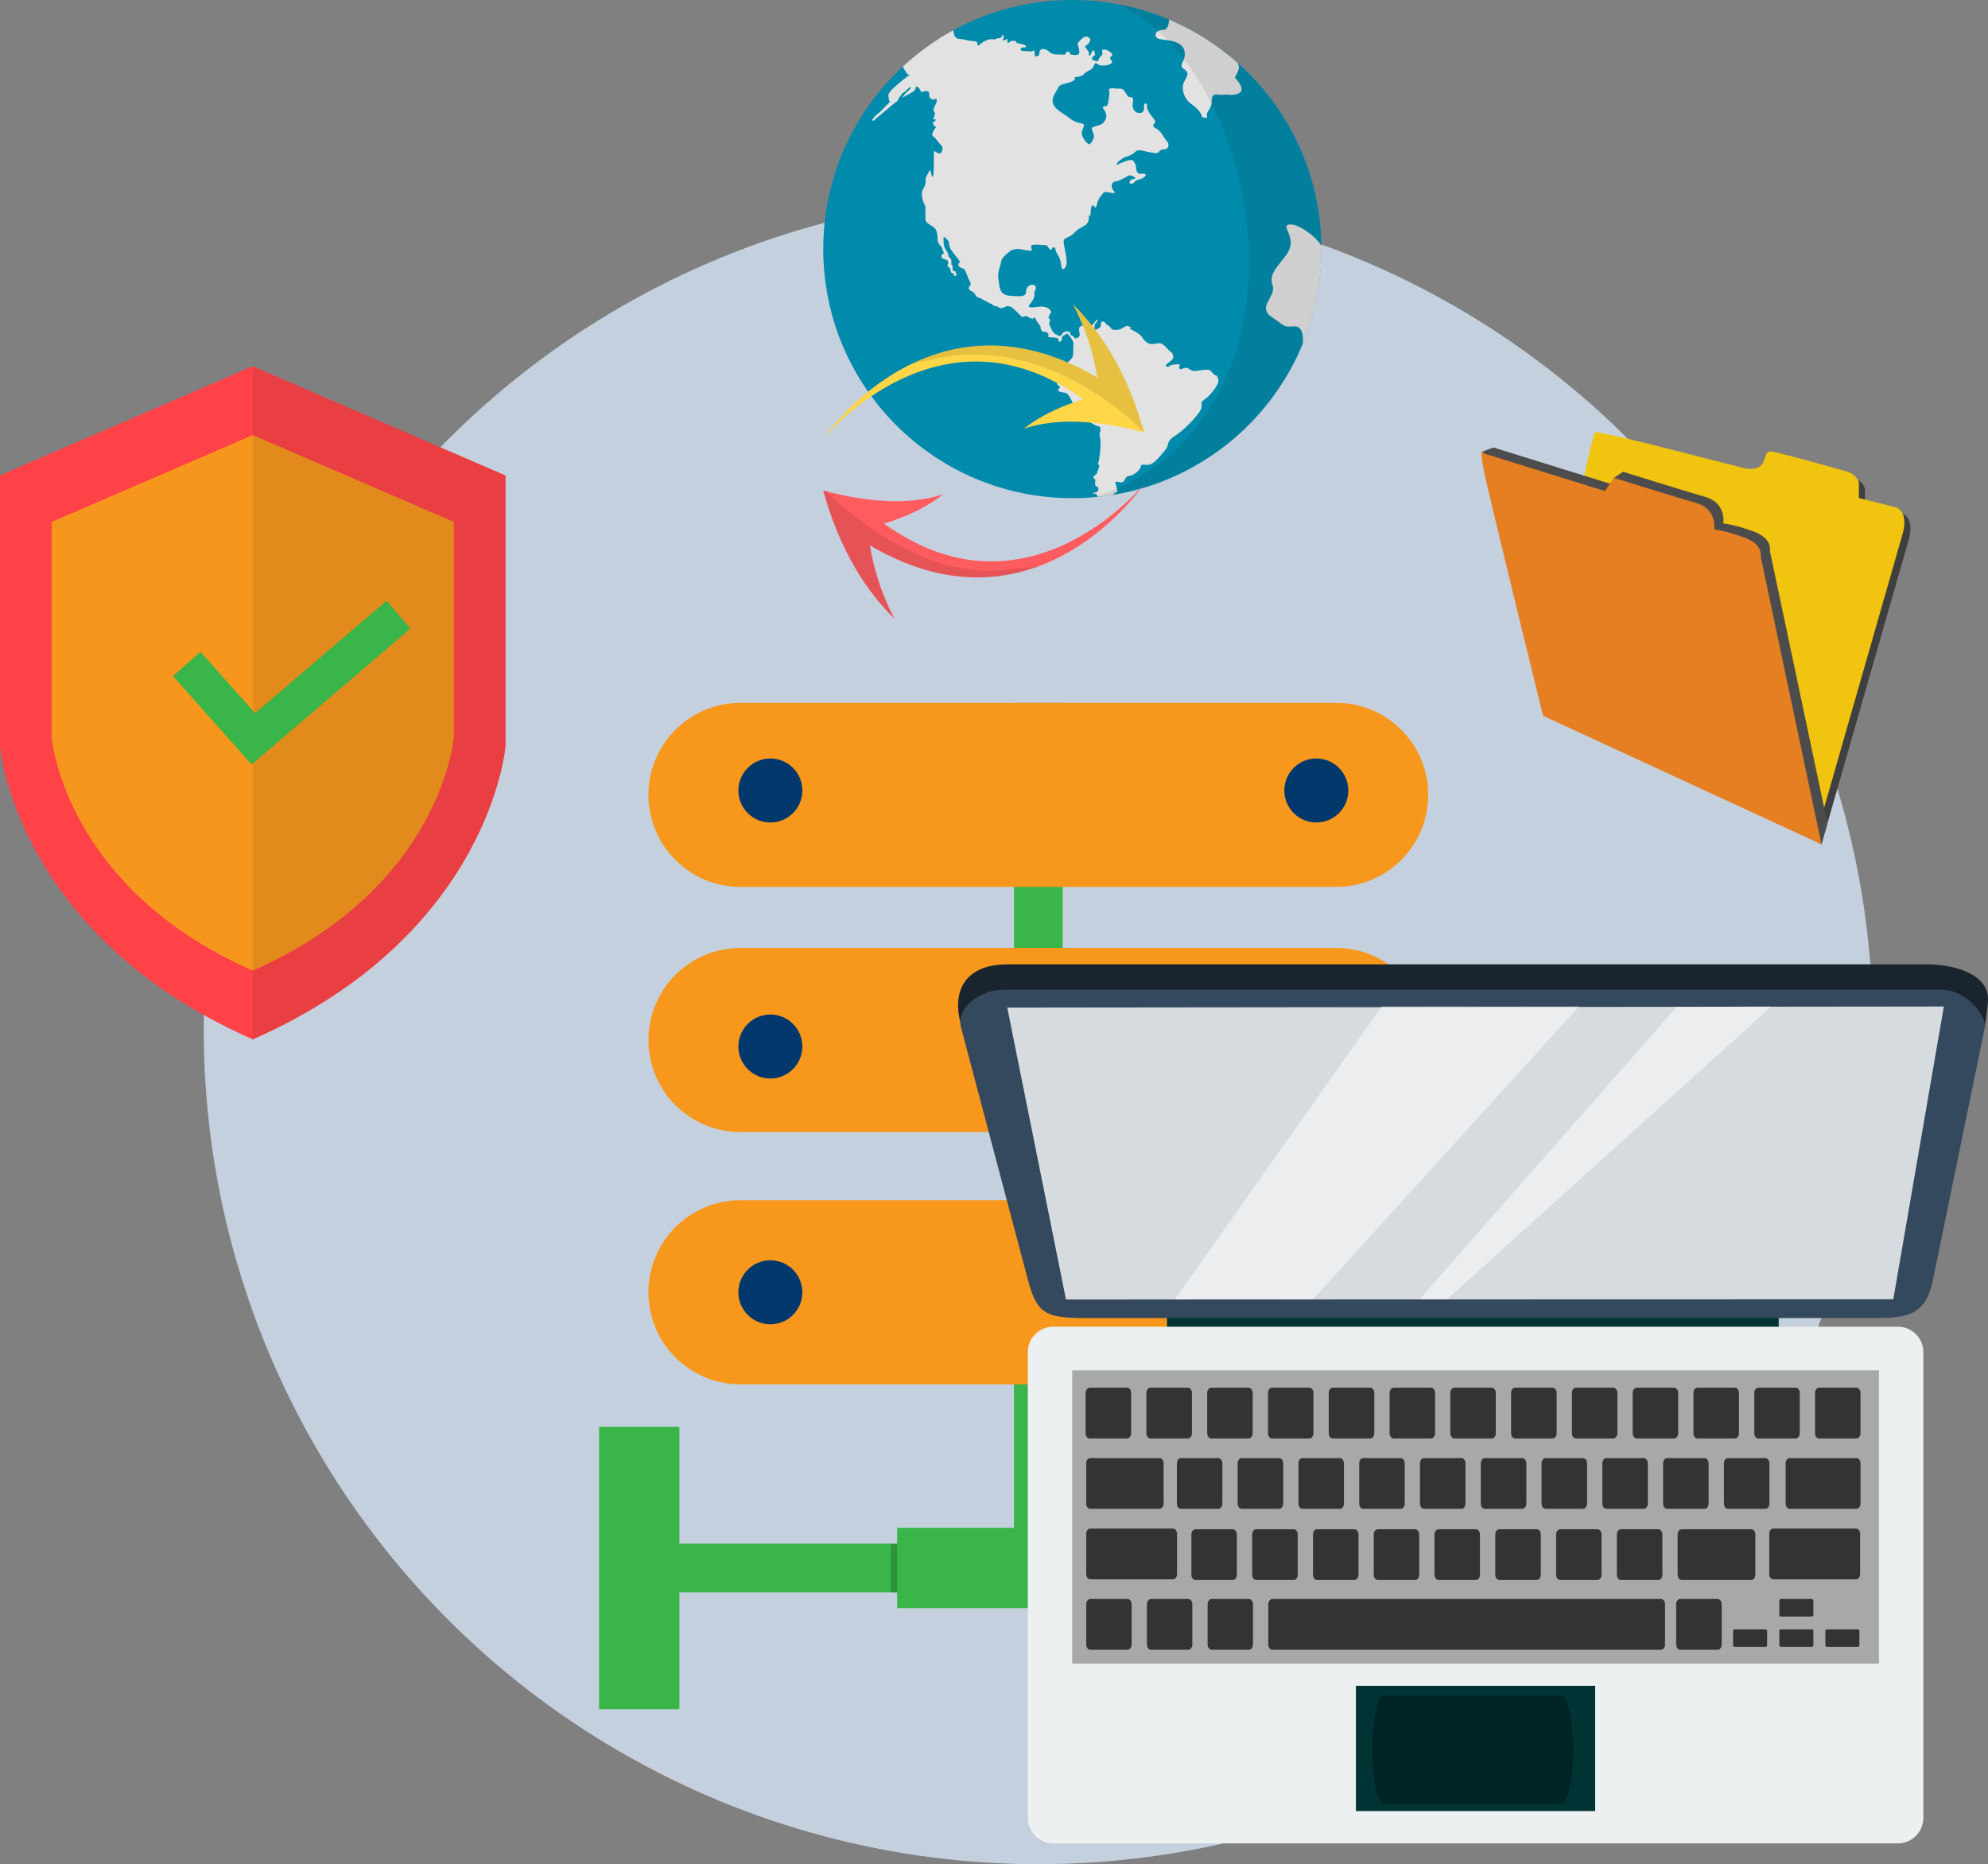 <svg id="Web_and_Development" data-name="Web and Development" xmlns="http://www.w3.org/2000/svg" viewBox="0 0 1267.24 1188.27"><rect x="0" y="0" width="1267.24" height="1188.27" fill="#808080" stroke="none"/><defs><style>.cls-1{fill:#c5d0de;}.cls-2{fill:#39b54a;}.cls-3{fill:#f7981c;}.cls-4{opacity:0.2;}.cls-5{fill:#03386d;}.cls-6{fill:#ff4247;}.cls-7{fill:#f7961c;}.cls-8{fill:#231f20;}.cls-13,.cls-8{opacity:0.1;}.cls-9{fill:#008aac;}.cls-10{fill:#e2e2e2;}.cls-11{fill:#ffd648;}.cls-12{fill:#ff5c60;}.cls-14{fill:#3f3f3f;}.cls-15{fill:#f1c40f;}.cls-16{fill:#4c4c4c;}.cls-17{fill:#e67e22;}.cls-18{fill:#033;}.cls-19{fill:#34495e;}.cls-19,.cls-20,.cls-21,.cls-22,.cls-25{fill-rule:evenodd;}.cls-20,.cls-24{opacity:0.5;}.cls-21,.cls-24{fill:#fff;}.cls-21{opacity:0.8;}.cls-22{fill:#ecf0f1;}.cls-23{opacity:0.3;}.cls-25{fill:#333;}</style></defs><title>9</title><g id="Data_Security" data-name="Data Security"><g id="Background"><circle id="Background_2" data-name="Background 2" class="cls-1" cx="661.87" cy="656.28" r="532"/></g><g id="Data_Security-2" data-name="Data Security"><g id="Data"><rect class="cls-2" x="646.35" y="448.01" width="31.05" height="533.2"/><rect class="cls-2" x="395.28" y="983.95" width="533.2" height="31.06"/><path class="cls-3" d="M2308.9,2029.23a58.67,58.67,0,0,1-58.67,58.67H1870.5a58.67,58.67,0,0,1-58.67-58.67h0a58.67,58.67,0,0,1,58.67-58.67h379.73a58.67,58.67,0,0,1,58.67,58.67Z" transform="translate(-1398.49 -1522.56)"/><path class="cls-3" d="M2308.9,2185.5a58.67,58.67,0,0,1-58.67,58.67H1870.5a58.67,58.67,0,0,1-58.67-58.67h0a58.66,58.66,0,0,1,58.67-58.67h379.73a58.66,58.66,0,0,1,58.67,58.67Z" transform="translate(-1398.49 -1522.56)"/><path class="cls-3" d="M2308.9,2346.3a58.66,58.66,0,0,1-58.67,58.67H1870.5a58.66,58.66,0,0,1-58.67-58.67h0a58.66,58.66,0,0,1,58.67-58.67h379.73a58.66,58.66,0,0,1,58.67,58.67Z" transform="translate(-1398.49 -1522.56)"/><rect class="cls-4" x="568.01" y="983.95" width="187.2" height="31.06"/><rect class="cls-2" x="571.88" y="973.87" width="180" height="51.2"/><rect class="cls-2" x="381.88" y="909.48" width="51.2" height="180"/><rect class="cls-2" x="893.27" y="909.48" width="51.2" height="180"/><circle class="cls-5" cx="491.07" cy="503.88" r="20.4"/><circle class="cls-5" cx="839.08" cy="503.88" r="20.4"/><circle class="cls-5" cx="847.47" cy="667.08" r="20.4"/><circle class="cls-5" cx="847.47" cy="823.74" r="20.4"/><circle class="cls-5" cx="491.07" cy="667.08" r="20.4"/><circle class="cls-5" cx="491.07" cy="823.74" r="20.4"/></g><g id="Security"><path class="cls-6" d="M1559.62,1756l-161.12,69.58V1998.2s9.51,120.18,161.12,186.9c151.61-66.73,161.12-186.9,161.12-186.9V1825.63Z" transform="translate(-1398.49 -1522.56)"/><path class="cls-7" d="M1559.62,1799.89l-128.2,55.36v137.3s7.57,95.62,128.2,148.7c120.63-53.09,128.19-148.7,128.19-148.7v-137.3Z" transform="translate(-1398.49 -1522.56)"/><path class="cls-8" d="M1720.74,1998.2V1825.63L1559.62,1756V2185.1C1711.23,2118.38,1720.74,1998.2,1720.74,1998.2Z" transform="translate(-1398.49 -1522.56)"/><polygon class="cls-2" points="160.47 487.21 261.62 400.7 246.43 382.93 162.6 454.62 127.79 415.44 110.31 430.98 160.24 487.15 160.37 487.3 160.37 487.3 160.37 487.3 160.47 487.21"/></g><g id="Globe"><g id="Globe-2" data-name="Globe"><circle class="cls-9" cx="683.55" cy="158.77" r="158.77"/><path class="cls-10" d="M2173.47,1761.81c-1,0-2.21-1.91-3.51-3.11s-8.3.34-10,.34-2.55-.74-4.08-1.68-3.21.21-4.41.47-1.74-.8-1-2.14-2.48-1-4.89-.54-1.47,1.67-3.41,1,2.27-2.88,3.68-4.55-.27-4.49-1.07-4.75-2.34-2.68-4.75-4.55-4.22-.47-7.09-.47-3.55-1.27-4.89-2.27-.94-3-6.29-5.82-3.08-1.28-2.74-1.81.87-.46-1-1.33-3.41,1-5.29,1.74a9.4,9.4,0,0,1-5,.33c-.8-.2-1.74-2.14-2.68-2.55a5.65,5.65,0,0,1-2.34-2.21,1.44,1.44,0,0,0-2.48,1.21c.07,1.74-.93,2.74-2.81,3.48s-1.07-2.07-1.07-2.94,1.67-1.74,1.81-3.08-1.67,1.27-3.41,3.14-2.94.13-6.29.47-1.74,3.82-1.74,5.76-2.81,2.6-3.28,2.14-.47-1.54-1.47-1.54-1.27-1.61-1.54-2.21-3.68-1.2-5,1.2-2.61.47-4.15,0-4.55-6.49-3.88-7.56.67-1.54-.07-2.28-.4-1.27.2-2.41,2.21-2.21-1-4.28-8.23-.27-10.91-.54-.53-2.21,0-2.74a13.43,13.43,0,0,0,2.14-4c.53-1.6-.47-1.73.47-3.88s.67-3.61-1.47-3.74-4.15,1.47-4.28,4.55-3.21,2.94-10.3,2.41-6.43-6.16-7.23-10.71,1.47-8.43,1.61-10.7,2.95-4.82,5.62-6.83,6.49-1.48,6.49-1.48,5.15,1.09,6.76,1,.27-1.34.4-2.95,7.9-.53,9.23-.53,1.07,1.07,2.54,2.53,1.2-1.46,2.68-1.19.27,1.2,2.41,4.68,1.74,4.68,2.41,7.63,2.14,1.47,3.08-.94-1.07-10.17-1.61-14.19,3.08-2.55,6.56-6.29,7.09-4,8.7-6.69-.13-7.09.8-4.68,1.07-.94,1.2-3.48,1.47-3.61,2.14-2.14,1.47.4,2-2.14,2.81-5.15,3.88-6.43,3.21-.06,6.16,0,.13-.53-.74-3.48,1.88-4,3-4,6-2.6,7.1-3.27,2.47-.61,4.35.8-1.74.33-2.94,2.41,1.73,2.34,3,.47,4.08-1,6.49-3.41-2.74-1.54-3.88-1.87-1.84-3.14-1.74-4a6.38,6.38,0,0,0-1.91-4.22c-1.2-1-4.31.1-7,1.2s-3.51,2.11-3.31.8,4.71-4.32,5.92-4.51a13.86,13.86,0,0,0,6.22-3.42c1.61-1.8,6.22.3,8.33.5s5.12,1.41,6.22-.1,2-1.5,4.22-1.81,2.61-3.51,1.1-4.92-3.71-6.52-6.82-8.13-1.91-2.6-.9-3.91-3.15-4.52-4.49-7.86.13-4.15-1.47-4.28-.54,2.41-1.34,4.68-4.15,1.07-4.68.94a5.79,5.79,0,0,1-2.28-4.55c.14-2.14.67-4,0-4.68s-2.14-.13-2.94-.94-1.87-3.21-3.08-4.28-3.88-.4-5.75-.81-3.62.27-3.21,1.47.13,2.81-.53,7.1-2,2-3.08,3.07.67,1.34,1.61,4.42-1.21,5.35-2.14,6.29-4,1.6-6,2.27.13,3.21.4,5.35-1.74,5.22-2.81,5.63-4.55-4-4.82-6.56,2.14-5.35,1.07-6.15-5.22-.8-9.1-4-8.56-4.95-10.17-8.83,1.6-7.36,2.95-10.17,4-2.41,8.29-4,1.6-3.08,2.68-3.08,4.55-.53,5.35-1.61,2.68-2.14,4.42-3.07,2.14-2.81,2.81-3.88,2.54,1.47,4.68,1.2,2,.4,4.95-.94.4-2.14.14-3.61,1.88-1.07,1.2-2.68-3.61-3.22-5.56-2.94.61,2.14-1.4,4-1.6,3.08-2.28,3.35-3.61-.67-3.61-1.6,1.33-1.75,1.87-2.15-.4-2.4-.67-3.07-1.47.8-1.74,2.14-1.73,1.47-1.33.27-1.07-2.68-2.14-4.15,1.07-1.33,2.28-3.21.8-2.68-.8-3.61-3.48.53-5.35,2.55-1.2,1.87-.54,4.41,0,0,.4,2.41-3.08,2.14-3.08,2.14a12.4,12.4,0,0,1-2.41-.4c-.67-.27,0-1.2-1.47-1.74s-2.14,1.88-2.14,1.88-4-.14-5.62-.14-3.88-.8-4.28-1.47a6.08,6.08,0,0,0-4.15-2c-1.74,0-2.41,1.47-2.41,3.21s-2.94,1.88-2.81,1.07a19.12,19.12,0,0,0-.4-3.61l-1.61.94s-4.42-.27-5.89-.4-.94-2-.94-2l2.94-.27.4-.67a5.08,5.08,0,0,0-1.6-1.07c-.8-.27-4.28-.94-4.28-.94l-1.07-1.47h-2.28c-.67,0-1.74,1.34-2.27,1.34s-.54-1.47-.54-1.47l.27-1.2-1.33.67c-1.34.66-1.87.13-1.87.13l.53-1.34.13-1.47s-.8-.94-.8-.27a2.78,2.78,0,0,1-2.54,2c-1.2-.14-2,1.07-3.75.66s-5.08.81-7,2.41-3.08,2.14-2.68.27-5.22-1.6-6.16-2a30.26,30.26,0,0,0-5.62-.94,3.24,3.24,0,0,1-2.81-2.14l-.93-3.3A159.13,159.13,0,0,0,1974,1565a30.1,30.1,0,0,0,3,4.88,1.66,1.66,0,0,0,1.87,0,111.07,111.07,0,0,0-9.77,7.86c-6,5.31-4,5.92-4,7.93s1.21,1.21,1.21,1.21-4.68,4.81-6,6.15-3.75,3.21-3.75,3.21l-2.41,2.94,1.07.4,14.55-12.21s.9-.2,1-.7a6.24,6.24,0,0,1,1.2-2.3,13.25,13.25,0,0,0,1.61-2.21,8.52,8.52,0,0,0,2-1.41c1.1-1,2.21-2.51,3.11-2.61s0,1.3-1.61,2.61a23.87,23.87,0,0,0-3.51,4.11s5.32-2.81,7.13-4,1.2-3,1.91-3.11,2.31,1.41,2.81,2.91,1.11-.3,3.82,0,.9,2.41,1.91,3.81,1,1.81,3.61,1.2-1,5.63-1,5.63l-.2,2a11.17,11.17,0,0,1,1,1.61c0,.2-1.2,3.81-1.2,3.81h2a8,8,0,0,1-1.81,1.61c-1,.61.2,2.21,1.2,3s0,0-1.41,3.22,0,2.21,1.61,4.41a59.4,59.4,0,0,0,3.82,4.62c1.2,1.41,0,4.62-1.2,4.82s-3.82-1.81-3.82-1.81c.2,30.11-1.81,10-2.81,12.65s-2.41,4-2.41,5.62a10,10,0,0,1-1.61,6.22c-1.61,2.21-.2,7.23,0,7.83s1.47,3.22,1.47,3.22v8.23c0,2.68,4.81,4,6.42,6.29s1.2,6.69,1.34,7.43a8.69,8.69,0,0,0,2.07,3.41c.94.87,1,2.34,1.74,3.68s-1.14.87-1.34,2.61,1.67,1.8,2.68,2.21a2.07,2.07,0,0,1,1.47,2.88c-.53,1.88-.27,1.2.74,2.27s.53.4,1.07,2.41,1.88,1.14,1.88,1.14v1.2c0,.33,1.2.67,1.2.67l.8-1.21s-.6-.26-.6-.46-.13-1.2-.13-1.2l-1.81-.74a8.65,8.65,0,0,1-.27-1.4v-1.74c0-.27-.67-.47-.67-.47s-.06-1.81-.06-2.88-1.74-2.08-1.81-2.54a7.47,7.47,0,0,0-.87-3c-.67-1-2.28-3.14-2.21-5.42s-.53-3.75.34-3.75,2.34,2.21,2.74,2.61.06,3.08,1.74,5.55,6,7.56,5.61,8-1.51.25-.9,1.76,2.06,1.86,3.16,2.15,2.91,6.43,4.11,8.43-.3,2-.6,3.31.1,2,2.11,2.91,1.61,3.11,3.92,3.82,6.82,3.64,8,3.91,1.07,1.34,2.68,1.48a4.26,4.26,0,0,1,2.68,1.19c.8.53,3.61-.53,4.15-.94s1.07-.27,2.54,0,5.76,4.82,7.09,6.15,2.41-.53,3.48,0,3.08,1.74,3.88,1.61.8-.81,1.34-.81.13,1.07,2.14,3.62,1.61,3.07,1.61,3.48.93,2.41,2.27,2.14,2.68,1.13,2.68,1.13v2.21s4.55.27,5.48.53,1.08,2.27,1.48,2.55,2-1.61,1.74-2.68,1.74-1.61,2.54-2.41,1.88.93,2.54,1.74,2.15,2.81,2.15,4.41-.14,4-.14,6.56-2,3.74-3.48,5.49-2.81,2.54-3.48,3.35a7.82,7.82,0,0,0-.94,4.82c.27,1.47,2.14.13,2.14,1.88s-1.74.8-3.75,2.4.27,1.75.94,3.08-.94.27-.94,1.88,2.41,1.34,4.69,2,4.68,6.56,6,9.64,2.67,5.76,4,6.29,1.47,1.74,4.28,2.41,5,2.88,6.6,2.88,1.53,2.71,1,3.82-.1,1.41.3,5.42-.91,13-1.33,14-.31.81.43,1.54-1.2,3.95-1.27,4.95-1.94,1.61-2.33,2.55.92.94,1.19,1.81-.53,3,.27,3.81,1.54.53,1.75,1.8a2.11,2.11,0,0,1-2.08,2.47c-1.34,0-1.34,1.41-.74.94a1.37,1.37,0,0,1,1.41,0l1.08,1.89q4.92-.51,9.74-1.32c.69-.79,1.28-1.43,1.77-1.52,1.61-.27.8-1.87-.14-5.21s2.28-.54,4.28-1.34,1.34-3.48,4.15-3.88,5.89-2.94,7.09-4.82-.53-2.81,3.88-2.28,8.43-5.08,11.91-9.23.4-5.48,6.56-9.36,16.13-14.42,16.73-17.73-1.11-3.41,2.41-5.72,7.93-8.73,8.33-10.54S2174.47,1761.81,2173.47,1761.81Z" transform="translate(-1398.49 -1522.56)"/><path class="cls-10" d="M2139.58,1541.65c-5.08,0-6.16,5.08-1.6,5.89s13.91.81,15.52,7.49-4.82,8.57,0,11.78-1.07,6.69-1.07,11.24a13.17,13.17,0,0,0,5.35,10.71c3.21,2.41,6.42,5.62,6.69,7.49s3.48,1.34,3.48,1.34a7.13,7.13,0,0,1,0-2.68c.27-1.61,2.94-3.48,2.94-8s2.39-4.28,4.27-4,5.63-.27,6.7,0,7.49.27,8-2.95-4.28-8-4.28-8,2.71-4.48,2.68-6.52a11.94,11.94,0,0,0-.76-2.68,158.89,158.89,0,0,0-43.85-27.71C2143.68,1537.5,2143.12,1541.65,2139.58,1541.65Z" transform="translate(-1398.49 -1522.56)"/><path class="cls-10" d="M2234.59,1672.39c-9.23-7.63-15.26-7.63-16.06-5.62s6.42,9.24,0,18.07-11.24,12.44-8.83,19.67-10.09,13.65-.63,20.07,7.45,6.42,14.28,6,5.83,10.21,5.34,11.67a158.23,158.23,0,0,0,12.12-60.94c0-.66,0-1.32,0-2A26.54,26.54,0,0,0,2234.59,1672.39Z" transform="translate(-1398.49 -1522.56)"/><path class="cls-8" d="M2096.73,1839.42A158.78,158.78,0,0,0,2109.6,1525C2201.67,1562,2247.44,1786.81,2096.73,1839.42Z" transform="translate(-1398.49 -1522.56)"/></g><g id="Loading"><path class="cls-11" d="M2127.75,1798.11l-1-3.54-1.23-4.11c-.48-1.59-1.09-3.34-1.74-5.29a202.19,202.19,0,0,0-12.1-28.56c-1.36-2.58-2.75-5.2-4.26-7.7l-2.25-3.78-2.35-3.64c-1.55-2.42-3.17-4.69-4.77-6.86s-3.17-4.19-4.68-6.07-3-3.56-4.28-5-2.48-2.82-3.51-3.84l-3.21-3.29,1,2c.64,1.29,1.59,3.09,2.59,5.31s2.12,4.79,3.23,7.53,2.13,5.73,3.12,8.64,1.8,5.89,2.54,8.61,1.3,5.32,1.78,7.49.8,4,1,5.26l.35,2-1.95-1.15c-1.25-.77-3.19-1.77-5.6-3.1a155.5,155.5,0,0,0-21-9.21,123.82,123.82,0,0,0-31.67-6.73,110.47,110.47,0,0,0-36.61,3.42,119.37,119.37,0,0,0-17.47,6.12,136.46,136.46,0,0,0-15.74,8.26,154.87,154.87,0,0,0-24.76,18.93,164.28,164.28,0,0,0-15,16c-3.34,4.09-5,6.59-5,6.59s1.89-2.35,5.54-6.12a163.32,163.32,0,0,1,16.14-14.48,151.14,151.14,0,0,1,25.61-16.33,129.45,129.45,0,0,1,15.65-6.58,111.4,111.4,0,0,1,16.81-4.32,100.69,100.69,0,0,1,33.57-.29,111.18,111.18,0,0,1,27.84,8.46,140.61,140.61,0,0,1,18.14,9.9c2.08,1.4,3.75,2.43,4.83,3.24l1.68,1.2-1.84.57c-1.17.38-2.81.88-4.78,1.61s-4.21,1.55-6.56,2.51-4.83,2.12-7.21,3.26-4.73,2.46-6.83,3.65-4,2.47-5.61,3.52-2.86,2-3.75,2.68l-1.37,1,2.72-.87c.88-.3,2-.55,3.23-.87s2.72-.68,4.34-1a110.82,110.82,0,0,1,25.6-1.66,174.55,174.55,0,0,1,27.79,3.61c1.93.4,3.73.77,5.3,1.15l4.07,1Z" transform="translate(-1398.49 -1522.56)"/><path class="cls-12" d="M1923.26,1835.27l1,3.54,1.22,4.1c.48,1.59,1.09,3.34,1.74,5.3a202.94,202.94,0,0,0,12.1,28.55c1.36,2.58,2.75,5.2,4.26,7.71l2.25,3.78,2.35,3.63c1.55,2.41,3.17,4.69,4.77,6.86s3.17,4.19,4.68,6.07,3,3.56,4.28,5,2.48,2.82,3.5,3.84l3.22,3.29-1-2c-.64-1.29-1.59-3.09-2.59-5.31s-2.12-4.79-3.23-7.53-2.14-5.72-3.12-8.63-1.79-5.9-2.54-8.61-1.3-5.31-1.78-7.48-.8-4-1-5.26-.35-2-.35-2l1.95,1.15c1.25.77,3.19,1.78,5.6,3.11a156.34,156.34,0,0,0,21,9.21,124.12,124.12,0,0,0,31.67,6.73,110.64,110.64,0,0,0,36.61-3.43,117.64,117.64,0,0,0,17.47-6.12,135.1,135.1,0,0,0,15.74-8.25,155.78,155.78,0,0,0,24.76-18.93,164.21,164.21,0,0,0,15-16c3.34-4.09,5-6.59,5-6.59s-1.88,2.35-5.54,6.12a162.11,162.11,0,0,1-16.13,14.48,151.32,151.32,0,0,1-25.61,16.34,130.55,130.55,0,0,1-15.65,6.57,110.74,110.74,0,0,1-16.81,4.32,100.7,100.7,0,0,1-33.57.29,111.45,111.45,0,0,1-27.84-8.46,140.55,140.55,0,0,1-18.14-9.91c-2.08-1.39-3.75-2.43-4.83-3.24l-1.68-1.2,1.84-.57c1.17-.37,2.81-.88,4.78-1.6s4.21-1.56,6.56-2.51,4.83-2.12,7.21-3.25,4.73-2.46,6.83-3.66,4-2.47,5.61-3.52,2.87-2,3.75-2.68l1.37-1-2.72.87c-.88.3-2,.54-3.23.87s-2.73.68-4.34,1a110.87,110.87,0,0,1-25.6,1.66,175.36,175.36,0,0,1-27.79-3.6c-1.93-.41-3.73-.77-5.3-1.15l-4.07-1Z" transform="translate(-1398.49 -1522.56)"/><path class="cls-13" d="M2059.56,1883.86c-5.2.27-11.46.85-19,1.81-51.72,6.6-99.34-34.22-115.56-50l-1.77-.44,1,3.54,1.22,4.1c.48,1.59,1.09,3.34,1.74,5.3a202.94,202.94,0,0,0,12.1,28.55c1.36,2.58,2.75,5.2,4.26,7.71l2.25,3.78,2.35,3.63c1.55,2.41,3.17,4.69,4.77,6.86s3.17,4.19,4.68,6.07,3,3.56,4.28,5,2.48,2.82,3.5,3.84l3.22,3.29-1-2c-.64-1.29-1.59-3.09-2.59-5.31s-2.12-4.79-3.23-7.53-2.14-5.72-3.12-8.63-1.79-5.9-2.54-8.61-1.3-5.31-1.78-7.48-.8-4-1-5.26-.35-2-.35-2l1.95,1.15c1.25.77,3.19,1.78,5.6,3.11a156.34,156.34,0,0,0,21,9.21,124.12,124.12,0,0,0,31.67,6.73,110.64,110.64,0,0,0,36.61-3.43C2053.1,1886,2056.36,1885,2059.56,1883.86Z" transform="translate(-1398.49 -1522.56)"/><path class="cls-13" d="M2125.49,1790.47c-.48-1.59-1.09-3.34-1.74-5.29a202.19,202.19,0,0,0-12.1-28.56c-1.36-2.58-2.75-5.2-4.26-7.7l-2.25-3.78-2.35-3.64c-1.55-2.42-3.17-4.69-4.77-6.86s-3.17-4.19-4.68-6.07-3-3.56-4.28-5-2.48-2.82-3.51-3.84l-3.21-3.29,1,2c.64,1.29,1.59,3.09,2.59,5.31s2.12,4.79,3.23,7.53,2.13,5.73,3.12,8.64,1.8,5.89,2.54,8.61,1.3,5.32,1.78,7.49.8,4,1,5.26l.35,2-1.95-1.15c-1.25-.77-3.19-1.77-5.6-3.1a155.5,155.5,0,0,0-21-9.21,123.82,123.82,0,0,0-31.67-6.73,110.47,110.47,0,0,0-36.61,3.42,119.37,119.37,0,0,0-17.47,6.12q-2.06.91-4,1.88c4.88-1.07,10.37-2.25,16.59-3.53,73.62-15.21,131.45,47.19,131.45,47.19l-1-3.54Z" transform="translate(-1398.49 -1522.56)"/></g></g><g id="Document"><path class="cls-14" d="M2410.51,1838.77s7.1-36.78,9-36.78,9,1.07,38.72,8.6,54.86,14,54.86,14,11,3.22,13.55-4.19,1.29-7.42,16.13-3.55,37.43,10.33,37.43,10.33,7.1,2.58,7.1,7.75v9l23.23,5.81s9,1.93,4.52,17.42-55.5,193.61-55.5,193.61Z" transform="translate(-1398.49 -1522.56)"/><path class="cls-15" d="M2406.64,1834.9s7.1-36.78,9-36.78,9,1.07,38.72,8.6,54.86,14,54.86,14,11,3.23,13.55-4.19,1.29-7.42,16.14-3.55,37.43,10.32,37.43,10.32,7.1,2.58,7.1,7.75v9l23.23,5.81s9,1.93,4.52,17.42-55.5,193.61-55.5,193.61Z" transform="translate(-1398.49 -1522.56)"/><path class="cls-16" d="M2563.4,2047.45l-36.73-173.83s1.94-7.74-10.33-12.26-19.36-5.16-19.36-5.16,2.16-12.9-11.18-16.78-52.71-16.14-52.71-16.14l-5.81,3.87v4.52l-76.8-23.87-7.53,2.79,45,164.35,171.66,85.83Z" transform="translate(-1398.49 -1522.56)"/><path class="cls-17" d="M2559.59,2060.77l-38.72-183.28s1.93-7.74-10.33-12.26-19.36-5.16-19.36-5.16,2.16-12.91-11.18-16.78-52.71-16.14-52.71-16.14l-5.81,8.39-76.8-23.88s-3.87-6.45,0,12.27,37.43,154.88,37.43,154.88Z" transform="translate(-1398.49 -1522.56)"/></g></g></g><g id="Laptop"><rect class="cls-18" x="743.92" y="835.07" width="389.91" height="18.11"/><path class="cls-19" d="M2627.16,2137.3H2040.69c-26.88,0-35.18,16.88-30,36.83,0-.25,0-.48,0-.72a13.89,13.89,0,0,0,.42,4.11l42.44,160.21c6.41,24.33,12.17,25.09,43.81,25l490.36,0c25.46,0,37.87,0,42.91-24.37l33.06-160.83a14.88,14.88,0,0,0,.22-1.83.16.16,0,0,1,0,0l1.6-13.63C2667.86,2142.54,2642.11,2137.3,2627.16,2137.3Zm-616.16,34c-.08.38-.15.76-.19,1.14C2010.85,2172,2010.93,2171.65,2011,2171.27Zm1.27-3.73c-.09.18-.2.36-.28.55C2012.08,2167.91,2012.18,2167.73,2012.27,2167.55Zm-.72,1.73c-.11.31-.23.62-.32.93C2011.32,2169.9,2011.44,2169.59,2011.55,2169.28Zm23.94-15.69c.88-.08,1.77-.12,2.66-.12C2037.26,2153.47,2036.37,2153.52,2035.49,2153.6Zm-16.31,6.06.18-.14Zm1.92-1.29.37-.23Zm2.1-1.18.56-.29Zm2.25-1.06.74-.31Zm2.37-.91,1-.3Zm2.48-.73c.4-.1.8-.18,1.2-.27C2031.11,2154.31,2030.71,2154.39,2030.31,2154.49Zm2.56-.55c.52-.09,1-.15,1.55-.21C2033.91,2153.79,2033.39,2153.85,2032.87,2153.94Z" transform="translate(-1398.49 -1522.56)"/><path class="cls-20" d="M2040.69,2137.3h586.47c14.95,0,40.7,5.24,38.44,24.8l-1.6,13.63c-2.16-10.14-14.8-22.26-27.2-22.26H2038.14c-13.49,0-27.59,9.34-27.44,20.66-5.19-19.95,3.11-36.83,30-36.83Z" transform="translate(-1398.49 -1522.56)"/><polygon class="cls-21" points="642.06 642.23 1239.09 641.57 1206.88 828.19 679.5 828.33 642.06 642.23"/><path class="cls-22" d="M2069.88,2368.24H2608.3a16.28,16.28,0,0,1,16.22,16.22v296.89a16.28,16.28,0,0,1-16.22,16.22H2069.88a16.28,16.28,0,0,1-16.22-16.22V2384.46a16.28,16.28,0,0,1,16.22-16.22Z" transform="translate(-1398.49 -1522.56)"/><rect class="cls-18" x="864.32" y="1074.58" width="152.51" height="79.83"/><rect class="cls-23" x="683.48" y="873.49" width="514.25" height="186.93"/><path class="cls-23" d="M2401.15,2637.8c0,19-3.29,34.43-7.34,34.43H2280.62c-4.06,0-7.34-15.42-7.34-34.43h0c0-19,3.29-34.42,7.34-34.42h113.19c4.05,0,7.34,15.41,7.34,34.42Z" transform="translate(-1398.49 -1522.56)"/><g id="Light"><polygon class="cls-24" points="1006.5 641.59 880.73 641.57 748.88 828.29 836.96 828.24 1006.5 641.59"/><polygon class="cls-24" points="1068.85 641.75 904.81 828.24 922.44 828.24 1129.1 641.61 1068.85 641.75"/></g><g id="Keyboard"><path class="cls-25" d="M2093.1,2407.1H2117c1.41,0,2.53,1.51,2.53,3.33v25.71c0,1.82-1.12,3.33-2.53,3.33H2093.1c-1.42,0-2.58-1.5-2.58-3.33v-25.71c0-1.82,1.17-3.33,2.58-3.33Z" transform="translate(-1398.49 -1522.56)"/><path class="cls-25" d="M2131.83,2407.1h23.87c1.41,0,2.58,1.51,2.58,3.33v25.71c0,1.82-1.17,3.33-2.58,3.33h-23.87c-1.41,0-2.58-1.5-2.58-3.33v-25.71c0-1.82,1.17-3.33,2.58-3.33Z" transform="translate(-1398.49 -1522.56)"/><path class="cls-25" d="M2170.61,2407.1h23.82c1.41,0,2.58,1.51,2.58,3.33v25.71c0,1.82-1.17,3.33-2.58,3.33h-23.82c-1.42,0-2.59-1.5-2.59-3.33v-25.71c0-1.82,1.17-3.33,2.59-3.33Z" transform="translate(-1398.49 -1522.56)"/><path class="cls-25" d="M2209.34,2407.1h23.82c1.46,0,2.58,1.51,2.58,3.33v25.71c0,1.82-1.12,3.33-2.58,3.33h-23.82c-1.41,0-2.58-1.5-2.58-3.33v-25.71c0-1.82,1.17-3.33,2.58-3.33Z" transform="translate(-1398.49 -1522.56)"/><path class="cls-25" d="M2248.07,2407.1h23.87c1.41,0,2.58,1.51,2.58,3.33v25.71c0,1.82-1.17,3.33-2.58,3.33h-23.87c-1.41,0-2.58-1.5-2.58-3.33v-25.71c0-1.82,1.17-3.33,2.58-3.33Z" transform="translate(-1398.49 -1522.56)"/><path class="cls-25" d="M2286.85,2407.1h23.83c1.41,0,2.58,1.51,2.58,3.33v25.71c0,1.82-1.17,3.33-2.58,3.33h-23.83c-1.41,0-2.58-1.5-2.58-3.33v-25.71c0-1.82,1.17-3.33,2.58-3.33Z" transform="translate(-1398.49 -1522.56)"/><path class="cls-25" d="M2325.58,2407.1h23.82c1.46,0,2.58,1.51,2.58,3.33v25.71c0,1.82-1.11,3.33-2.58,3.33h-23.82c-1.41,0-2.58-1.5-2.58-3.33v-25.71c0-1.82,1.17-3.33,2.58-3.33Z" transform="translate(-1398.49 -1522.56)"/><path class="cls-25" d="M2364.31,2407.1h23.87c1.41,0,2.58,1.51,2.58,3.33v25.71c0,1.82-1.17,3.33-2.58,3.33h-23.87c-1.41,0-2.58-1.5-2.58-3.33v-25.71c0-1.82,1.17-3.33,2.58-3.33Z" transform="translate(-1398.49 -1522.56)"/><path class="cls-25" d="M2403.09,2407.1h23.82c1.41,0,2.58,1.51,2.58,3.33v25.71c0,1.82-1.17,3.33-2.58,3.33h-23.82c-1.47,0-2.59-1.5-2.59-3.33v-25.71c0-1.82,1.12-3.33,2.59-3.33Z" transform="translate(-1398.49 -1522.56)"/><path class="cls-25" d="M2441.82,2407.1h23.82c1.46,0,2.58,1.51,2.58,3.33v25.71c0,1.82-1.12,3.33-2.58,3.33h-23.82c-1.42,0-2.58-1.5-2.58-3.33v-25.71c0-1.82,1.17-3.33,2.58-3.33Z" transform="translate(-1398.49 -1522.56)"/><path class="cls-25" d="M2480.54,2407.1h23.88c1.41,0,2.57,1.51,2.57,3.33v25.71c0,1.82-1.16,3.33-2.57,3.33h-23.88c-1.41,0-2.57-1.5-2.57-3.33v-25.71c0-1.82,1.16-3.33,2.57-3.33Z" transform="translate(-1398.49 -1522.56)"/><path class="cls-25" d="M2151.27,2452h23.83c1.41,0,2.58,1.5,2.58,3.33V2481c0,1.82-1.17,3.32-2.58,3.32h-23.83c-1.42,0-2.58-1.5-2.58-3.32v-25.71c0-1.82,1.17-3.33,2.58-3.33Z" transform="translate(-1398.49 -1522.56)"/><path class="cls-25" d="M2190,2452h23.87c1.42,0,2.58,1.5,2.58,3.33V2481c0,1.82-1.17,3.32-2.58,3.32H2190c-1.41,0-2.58-1.5-2.58-3.32v-25.71c0-1.82,1.17-3.33,2.58-3.33Z" transform="translate(-1398.49 -1522.56)"/><path class="cls-25" d="M2228.73,2452h23.87c1.41,0,2.58,1.5,2.58,3.33V2481c0,1.82-1.17,3.32-2.58,3.32h-23.87c-1.41,0-2.53-1.5-2.53-3.32v-25.71c0-1.82,1.12-3.33,2.53-3.33Z" transform="translate(-1398.49 -1522.56)"/><path class="cls-25" d="M2267.51,2452h23.82c1.41,0,2.58,1.5,2.58,3.33V2481c0,1.82-1.17,3.32-2.58,3.32h-23.82c-1.41,0-2.58-1.5-2.58-3.32v-25.71c0-1.82,1.17-3.33,2.58-3.33Z" transform="translate(-1398.49 -1522.56)"/><path class="cls-25" d="M2306.24,2452h23.87c1.41,0,2.54,1.5,2.54,3.33V2481c0,1.82-1.12,3.32-2.54,3.32h-23.87c-1.41,0-2.58-1.5-2.58-3.32v-25.71c0-1.82,1.17-3.33,2.58-3.33Z" transform="translate(-1398.49 -1522.56)"/><path class="cls-25" d="M2345,2452h23.87c1.42,0,2.58,1.5,2.58,3.33V2481c0,1.82-1.17,3.32-2.58,3.32H2345c-1.41,0-2.59-1.5-2.59-3.32v-25.71c0-1.82,1.17-3.33,2.59-3.33Z" transform="translate(-1398.49 -1522.56)"/><path class="cls-25" d="M2383.75,2452h23.82c1.41,0,2.58,1.5,2.58,3.33V2481c0,1.82-1.17,3.32-2.58,3.32h-23.82c-1.42,0-2.59-1.5-2.59-3.32v-25.71c0-1.82,1.17-3.33,2.59-3.33Z" transform="translate(-1398.49 -1522.56)"/><path class="cls-25" d="M2422.47,2452h23.88c1.41,0,2.53,1.5,2.53,3.33V2481c0,1.82-1.12,3.32-2.53,3.32h-23.88c-1.41,0-2.58-1.5-2.58-3.32v-25.71c0-1.82,1.17-3.33,2.58-3.33Z" transform="translate(-1398.49 -1522.56)"/><path class="cls-25" d="M2461.2,2452h23.87c1.41,0,2.57,1.5,2.57,3.33V2481c0,1.82-1.16,3.32-2.57,3.32H2461.2c-1.41,0-2.58-1.5-2.58-3.32v-25.71c0-1.82,1.17-3.33,2.58-3.33Z" transform="translate(-1398.49 -1522.56)"/><path class="cls-25" d="M2500,2452h23.83c1.41,0,2.57,1.5,2.57,3.33V2481c0,1.82-1.16,3.32-2.57,3.32H2500c-1.42,0-2.59-1.5-2.59-3.32v-25.71c0-1.82,1.17-3.33,2.59-3.33Z" transform="translate(-1398.49 -1522.56)"/><path class="cls-25" d="M2519.33,2407.1h23.82c1.42,0,2.59,1.51,2.59,3.33v25.71c0,1.82-1.17,3.33-2.59,3.33h-23.82c-1.46,0-2.58-1.5-2.58-3.33v-25.71c0-1.82,1.12-3.33,2.58-3.33Z" transform="translate(-1398.49 -1522.56)"/><path class="cls-25" d="M2558.05,2407.1h23.82c1.41,0,2.58,1.51,2.58,3.33v25.71c0,1.82-1.16,3.33-2.58,3.33h-23.82c-1.42,0-2.58-1.5-2.58-3.33v-25.71c0-1.82,1.17-3.33,2.58-3.33Z" transform="translate(-1398.49 -1522.56)"/><path class="cls-25" d="M2539.35,2452h42.53c1.41,0,2.58,1.5,2.58,3.33V2481c0,1.82-1.16,3.32-2.58,3.32h-42.53c-1.42,0-2.59-1.5-2.59-3.32v-25.71c0-1.82,1.18-3.33,2.59-3.33Z" transform="translate(-1398.49 -1522.56)"/><path class="cls-25" d="M2093.49,2452h44.14c1.41,0,2.58,1.5,2.58,3.33V2481c0,1.82-1.17,3.32-2.58,3.32h-44.14c-1.46,0-2.58-1.5-2.58-3.32v-25.71c0-1.82,1.12-3.33,2.58-3.33Z" transform="translate(-1398.49 -1522.56)"/><path class="cls-25" d="M2093.49,2496.9h52.71c1.41,0,2.58,1.5,2.58,3.32v25.72c0,1.82-1.17,3.32-2.58,3.32h-52.71c-1.46,0-2.58-1.5-2.58-3.32v-25.72c0-1.82,1.12-3.32,2.58-3.32Z" transform="translate(-1398.49 -1522.56)"/><path class="cls-25" d="M2093.49,2541.81h23.77c1.42,0,2.58,1.5,2.58,3.32v25.71c0,1.82-1.17,3.33-2.58,3.33h-23.77c-1.46,0-2.58-1.51-2.58-3.33v-25.71c0-1.82,1.12-3.32,2.58-3.32Z" transform="translate(-1398.49 -1522.56)"/><path class="cls-25" d="M2132.17,2541.81h23.77c1.41,0,2.59,1.5,2.59,3.32v25.71c0,1.82-1.17,3.33-2.59,3.33h-23.77c-1.41,0-2.58-1.51-2.58-3.33v-25.71c0-1.82,1.17-3.32,2.58-3.32Z" transform="translate(-1398.49 -1522.56)"/><path class="cls-25" d="M2170.85,2541.81h23.77c1.46,0,2.58,1.5,2.58,3.32v25.71c0,1.82-1.12,3.33-2.58,3.33h-23.77c-1.41,0-2.58-1.51-2.58-3.33v-25.71c0-1.82,1.17-3.32,2.58-3.32Z" transform="translate(-1398.49 -1522.56)"/><path class="cls-25" d="M2209.53,2541.81h247.72c1.46,0,2.59,1.5,2.59,3.32v25.71c0,1.82-1.13,3.33-2.59,3.33H2209.53c-1.41,0-2.58-1.51-2.58-3.33v-25.71c0-1.82,1.17-3.32,2.58-3.32Z" transform="translate(-1398.49 -1522.56)"/><path class="cls-25" d="M2160.52,2497.34h23.82c1.42,0,2.58,1.5,2.58,3.32v25.71c0,1.82-1.17,3.32-2.58,3.32h-23.82c-1.42,0-2.58-1.5-2.58-3.32v-25.71c0-1.82,1.17-3.32,2.58-3.32Z" transform="translate(-1398.49 -1522.56)"/><path class="cls-25" d="M2199.26,2497.34h23.87c1.41,0,2.58,1.5,2.58,3.32v25.71c0,1.82-1.17,3.32-2.58,3.32h-23.87c-1.41,0-2.58-1.5-2.58-3.32v-25.71c0-1.82,1.17-3.32,2.58-3.32Z" transform="translate(-1398.49 -1522.56)"/><path class="cls-25" d="M2238,2497.34h23.87c1.41,0,2.58,1.5,2.58,3.32v25.71c0,1.82-1.17,3.32-2.58,3.32H2238c-1.41,0-2.53-1.5-2.53-3.32v-25.71c0-1.82,1.12-3.32,2.53-3.32Z" transform="translate(-1398.49 -1522.56)"/><path class="cls-25" d="M2276.76,2497.34h23.83c1.41,0,2.58,1.5,2.58,3.32v25.71c0,1.82-1.17,3.32-2.58,3.32h-23.83c-1.41,0-2.58-1.5-2.58-3.32v-25.71c0-1.82,1.17-3.32,2.58-3.32Z" transform="translate(-1398.49 -1522.56)"/><path class="cls-25" d="M2315.49,2497.34h23.87c1.41,0,2.53,1.5,2.53,3.32v25.71c0,1.82-1.12,3.32-2.53,3.32h-23.87c-1.41,0-2.58-1.5-2.58-3.32v-25.71c0-1.82,1.17-3.32,2.58-3.32Z" transform="translate(-1398.49 -1522.56)"/><path class="cls-25" d="M2354.23,2497.34h23.86c1.41,0,2.58,1.5,2.58,3.32v25.71c0,1.82-1.17,3.32-2.58,3.32h-23.86c-1.42,0-2.59-1.5-2.59-3.32v-25.71c0-1.82,1.17-3.32,2.59-3.32Z" transform="translate(-1398.49 -1522.56)"/><path class="cls-25" d="M2393,2497.34h23.83c1.41,0,2.58,1.5,2.58,3.32v25.71c0,1.82-1.17,3.32-2.58,3.32H2393c-1.42,0-2.58-1.5-2.58-3.32v-25.71c0-1.82,1.16-3.32,2.58-3.32Z" transform="translate(-1398.49 -1522.56)"/><path class="cls-25" d="M2431.73,2497.34h23.87c1.42,0,2.54,1.5,2.54,3.32v25.71c0,1.82-1.12,3.32-2.54,3.32h-23.87c-1.41,0-2.58-1.5-2.58-3.32v-25.71c0-1.82,1.16-3.32,2.58-3.32Z" transform="translate(-1398.49 -1522.56)"/><path class="cls-25" d="M2470.46,2497.34h44.38c1.41,0,2.59,1.5,2.59,3.32v25.71c0,1.82-1.18,3.32-2.59,3.32h-44.38c-1.42,0-2.58-1.5-2.58-3.32v-25.71c0-1.82,1.16-3.32,2.58-3.32Z" transform="translate(-1398.49 -1522.56)"/><path class="cls-25" d="M2528.86,2496.9h52.77c1.41,0,2.58,1.5,2.58,3.32v25.72c0,1.82-1.17,3.32-2.58,3.32h-52.77c-1.41,0-2.57-1.5-2.57-3.32v-25.72c0-1.82,1.17-3.32,2.57-3.32Z" transform="translate(-1398.49 -1522.56)"/><path class="cls-25" d="M2533.6,2541.81h19.87a1.06,1.06,0,0,1,.93,1.12v8.91a1.06,1.06,0,0,1-.93,1.13H2533.6a1,1,0,0,1-.88-1.13v-8.91a1,1,0,0,1,.88-1.12Z" transform="translate(-1398.49 -1522.56)"/><path class="cls-25" d="M2533.6,2561.18h19.87a1.06,1.06,0,0,1,.93,1.13v8.84a1.06,1.06,0,0,1-.93,1.12H2533.6a1,1,0,0,1-.88-1.12v-8.84a1,1,0,0,1,.88-1.13Z" transform="translate(-1398.49 -1522.56)"/><path class="cls-25" d="M2504.12,2561.18H2524a1.06,1.06,0,0,1,.93,1.13v8.84a1.05,1.05,0,0,1-.93,1.12h-19.88a1,1,0,0,1-.87-1.12v-8.84a1,1,0,0,1,.87-1.13Z" transform="translate(-1398.49 -1522.56)"/><path class="cls-25" d="M2563,2561.18h19.87a1,1,0,0,1,.88,1.13v8.84a1,1,0,0,1-.88,1.12H2563a1.05,1.05,0,0,1-.93-1.12v-8.84a1.06,1.06,0,0,1,.93-1.13Z" transform="translate(-1398.49 -1522.56)"/><path class="cls-25" d="M2469.53,2541.81h23.88c1.42,0,2.58,1.5,2.58,3.32v25.71c0,1.82-1.17,3.33-2.58,3.33h-23.88c-1.41,0-2.57-1.51-2.57-3.33v-25.71c0-1.82,1.17-3.32,2.57-3.32Z" transform="translate(-1398.49 -1522.56)"/></g></g></svg>
